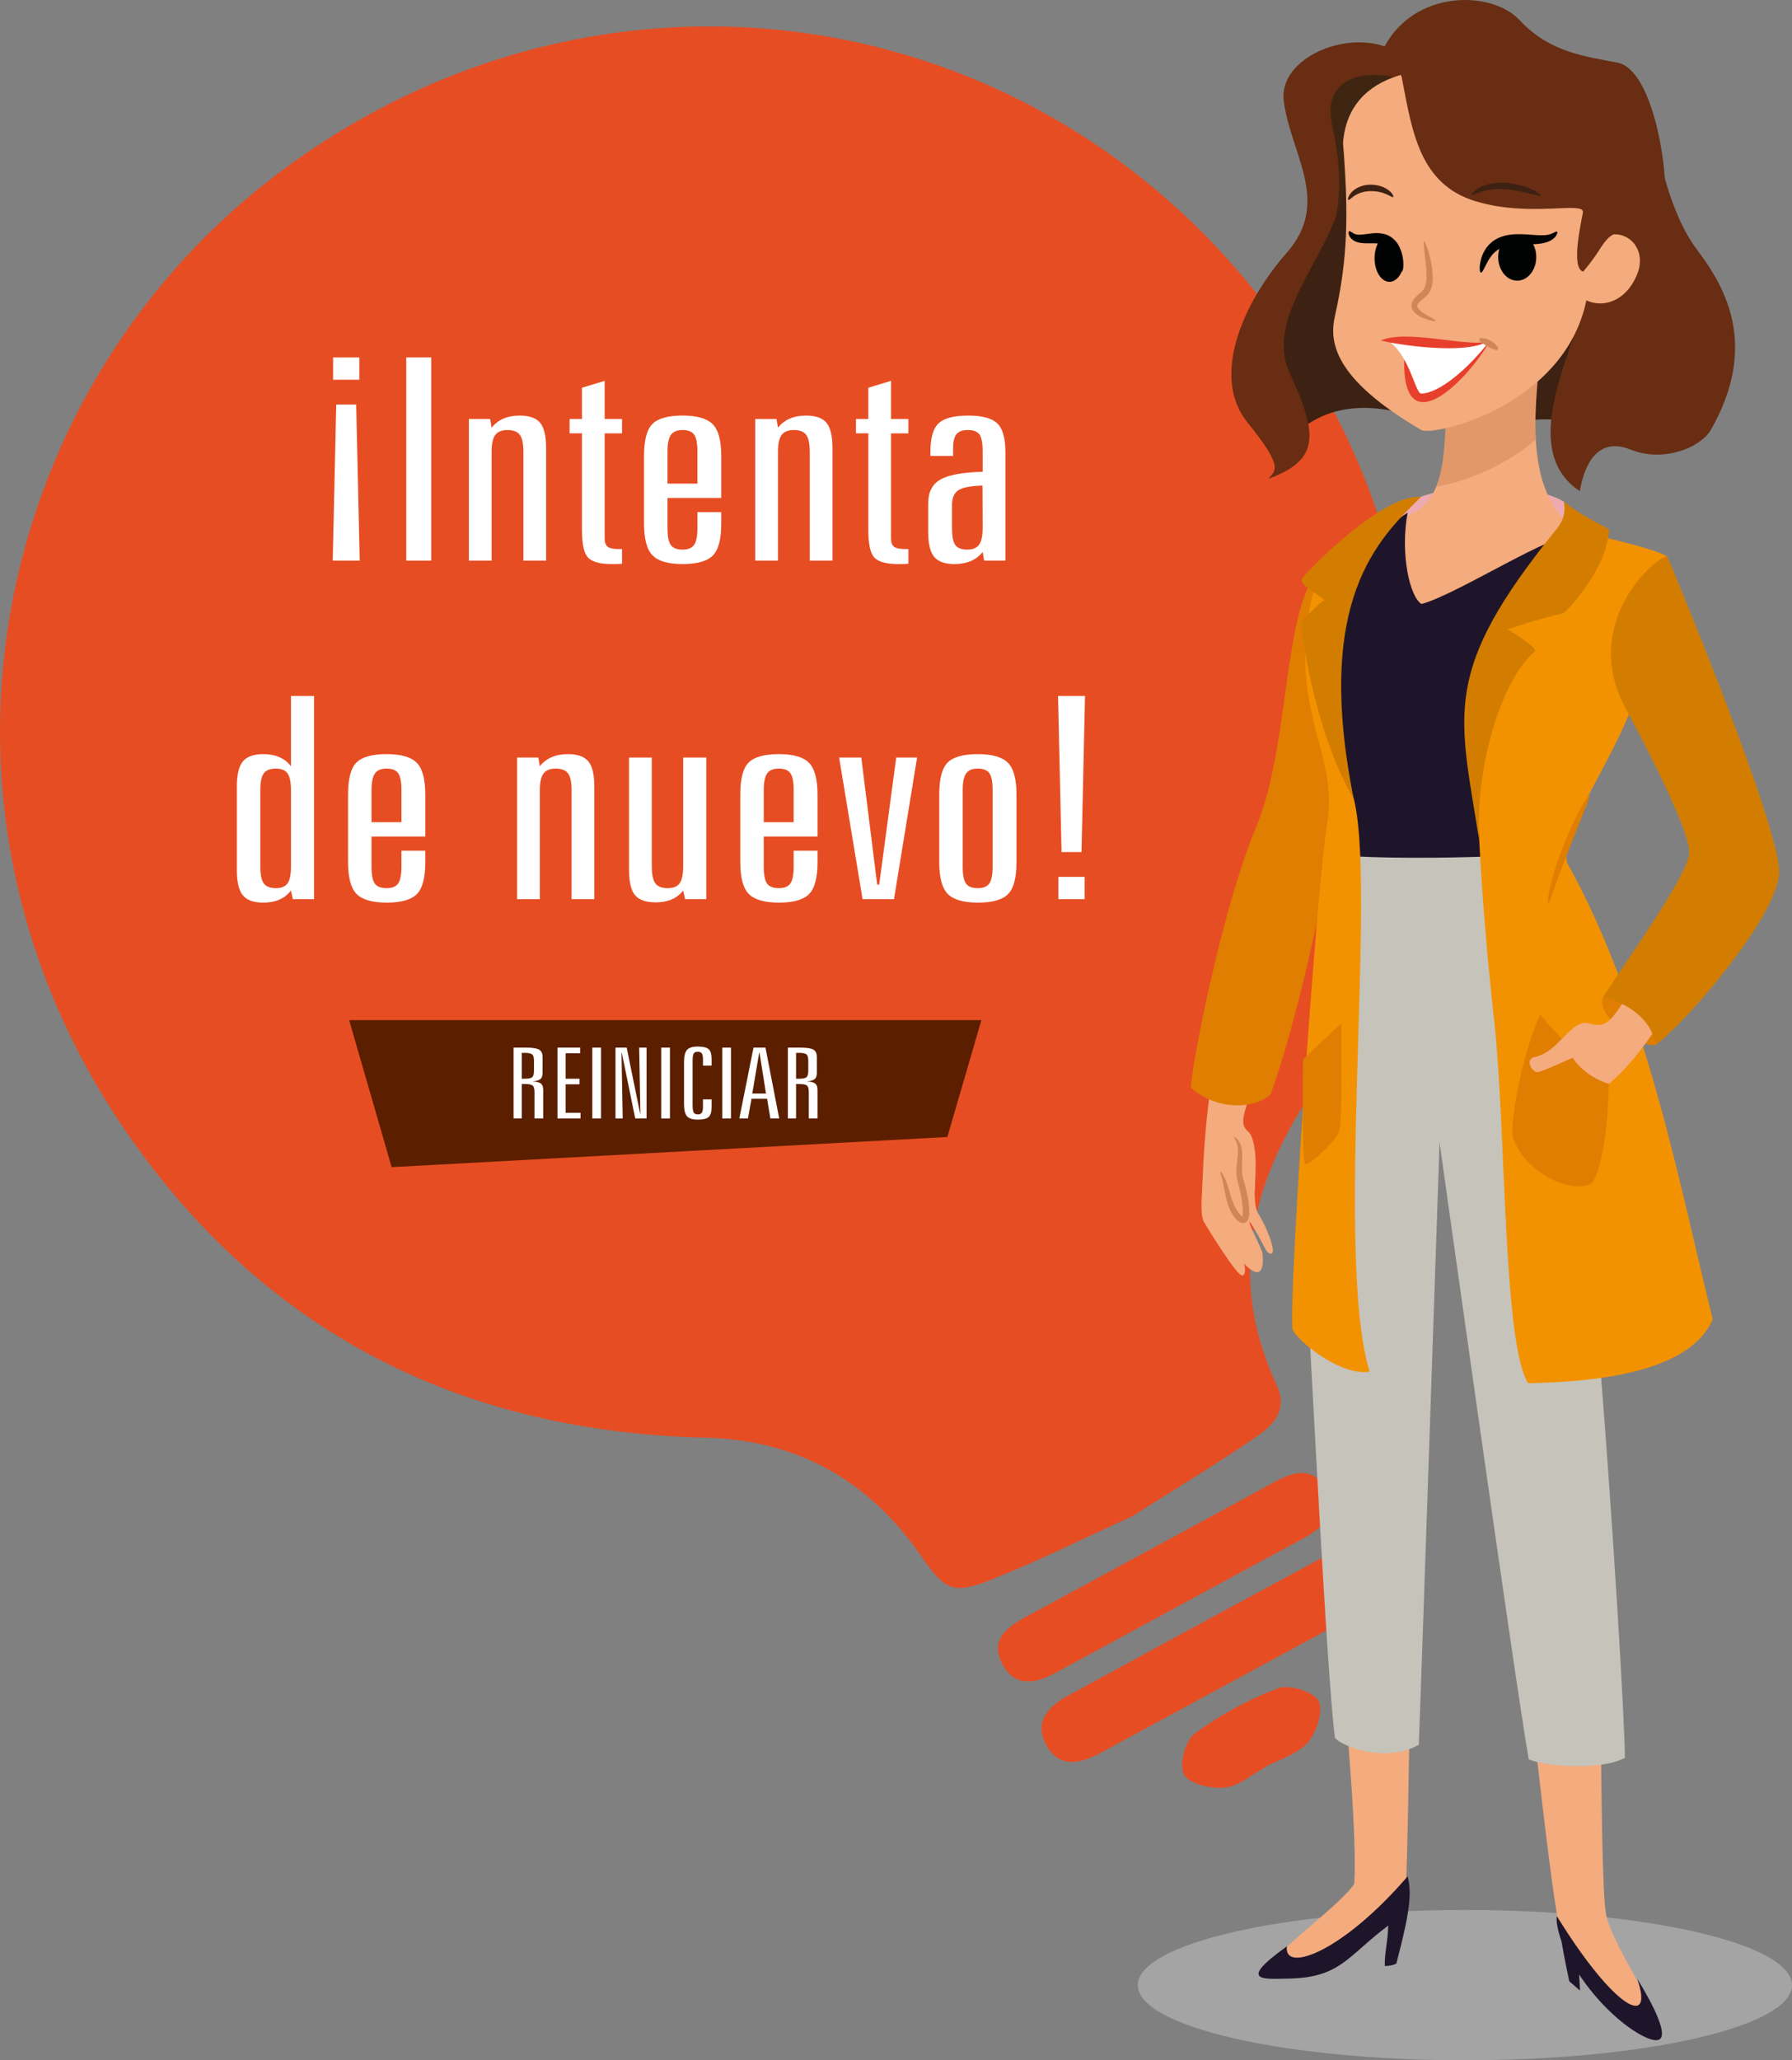 <?xml version="1.0" encoding="utf-8"?>
<!-- Generator: Adobe Illustrator 16.0.0, SVG Export Plug-In . SVG Version: 6.00 Build 0)  -->
<!DOCTYPE svg PUBLIC "-//W3C//DTD SVG 1.1//EN" "http://www.w3.org/Graphics/SVG/1.1/DTD/svg11.dtd">
<svg version="1.1" id="Capa_1" xmlns="http://www.w3.org/2000/svg" xmlns:xlink="http://www.w3.org/1999/xlink" x="0px" y="0px"
	 width="451.103px" height="518.477px" viewBox="0 0 451.103 518.477" enable-background="new 0 0 451.103 518.477"
	 xml:space="preserve">
<rect x="0" y="0" width="451.103" height="518.477" fill="#808080" stroke="none"/>
<g>
	<g opacity="0.907">
		<path fill="#A7A7A7" d="M451.103,499.571c0,10.441-36.861,18.905-82.338,18.905s-82.34-8.464-82.34-18.905
			c0-10.445,36.863-18.915,82.34-18.915S451.103,489.126,451.103,499.571z"/>
	</g>
	<g>
		<path fill-rule="evenodd" clip-rule="evenodd" fill="#E74D23" d="M284.964,381.602c-11.885,5.398-23.453,11.156-35.42,15.931
			c-9.828,3.921-11.772,2.53-17.762-6.108c-13.076-18.84-31.088-29.093-54.187-29.629c-60.93-1.415-110.342-26.021-145.145-75.994
			C-24.726,203.705-2.232,99.803,67.777,45.367C149.536-18.205,263.106-1.889,322.89,82.563
			c44.756,63.224,40.923,138.837,5.572,195.017c-14.516,23.055-18.698,45.99-7.056,71.058c2.923,6.289-1.028,10.109-5.235,12.989
			C305.962,368.613,295.354,375.008,284.964,381.602z M247.8,312.695c69.792-37.938,95.582-125.25,57.676-195.248
			c-37.67-69.549-125.761-95.683-195.392-57.969c-69.848,37.85-95.818,126.097-57.688,196.051
			C90.34,325.166,177.796,350.738,247.8,312.695z"/>
		<path fill-rule="evenodd" clip-rule="evenodd" fill="#E74D23" d="M307.956,424.369c-10.209,5.535-20.405,11.07-30.614,16.598
			c-5.191,2.805-10.683,4.357-14.048-2.013c-3.123-5.915,0.896-9.717,5.809-12.378c20.605-11.244,41.247-22.438,61.902-33.581
			c4.924-2.667,10.283-3.952,13.549,1.895c3.503,6.295-0.804,10.054-5.982,12.864C328.368,413.301,318.165,418.836,307.956,424.369z
			"/>
		<path fill-rule="evenodd" clip-rule="evenodd" fill="#E74D23" d="M289.646,389.879c10.42-5.646,20.842-11.281,31.25-16.965
			c4.711-2.574,9.61-3.939,12.714,1.744c3.179,5.834-0.286,9.648-5.385,12.403c-20.842,11.287-41.684,22.587-62.5,33.911
			c-5.073,2.749-10.216,3.709-13.376-2.15c-3.328-6.17,1.16-9.373,6.033-12.01C268.821,401.197,279.224,395.525,289.646,389.879z"/>
		<path fill-rule="evenodd" clip-rule="evenodd" fill="#E74D23" d="M318.626,444.632c-3.402,1.851-6.668,4.817-10.233,5.217
			c-3.453,0.38-8.962-0.86-10.333-3.247c-1.322-2.318,0.299-8.564,2.667-10.328c6.37-4.699,13.574-8.613,20.991-11.405
			c2.805-1.06,8.888,0.817,10.196,3.179c1.31,2.381-0.474,7.848-2.68,10.434c-2.506,2.923-6.993,4.163-10.62,6.12
			C318.614,444.607,318.626,444.619,318.626,444.632z"/>
		<circle fill-rule="evenodd" clip-rule="evenodd" fill="#E74D23" cx="177.86" cy="183.288" r="161.487"/>
	</g>
	<g>
		<path fill="#F4AB7D" d="M315.142,273.802c-1.559,5.682-3.453,8.913-1.004,10.917c2.451,2.004,1.939,10.58,1.719,14.811
			c-0.225,4.234-13.191,0.895-13.191,0.895s0-11.92,2.117-27.179C307.568,273.245,315.142,273.802,315.142,273.802z"/>
		<path fill="#F4AB7D" d="M303.158,288.764c0.075,6.832-1.559,16.263-0.074,18.787c1.486,2.524,8.464,13.737,9.653,13.441
			c1.189-0.297,0.446-2.971,0.446-2.971c2.378,2.525,5.345,4.01,4.603-2.822c-1.93-4.752-3.268-6.682-3.268-7.869
			c3.715,5.494,4.01,8.316,5.496,8.168c1.486-0.15-1.338-7.131-3.27-10.1c-1.93-2.971,0.002-13.219-1.038-16.486
			C314.667,285.646,303.158,288.764,303.158,288.764z"/>
		<g>
			<g>
				<path fill="#D28657" d="M307.233,294.854c0.14-0.093,1.127,1.205,1.879,3.698c0.42,1.214,0.725,2.749,1.35,4.233
					c0.32,0.748,0.709,1.525,1.215,2.23c0.242,0.357,0.533,0.688,0.821,0.944c0.073,0.068,0.144,0.118,0.212,0.159
					c0.049,0.035,0.032,0.021,0.041,0.024c0.008,0,0.013-0.004,0.014-0.011c-0.035,0.178,0.117-0.456,0.1-0.98
					c0.002-0.539-0.028-1.108-0.089-1.688c-0.119-1.178-0.326-2.336-0.556-3.445c-0.117-0.553-0.244-1.096-0.379-1.623
					c-0.131-0.533-0.284-1.012-0.412-1.611c-0.459-2.315,0.018-4.279,0.135-5.822c0.175-1.559,0.014-2.753-0.318-3.537
					c-0.322-0.783-0.65-1.181-0.543-1.275c0.053-0.058,0.544,0.18,1.102,0.978c0.57,0.783,0.953,2.233,0.908,3.89
					c0.01,1.648-0.289,3.557,0.178,5.434c0.601,1.955,1.251,4.35,1.502,6.85c0.066,0.623,0.1,1.248,0.09,1.885
					c-0.006,0.318-0.035,0.648-0.086,0.988c-0.035,0.283-0.243,0.926-0.614,1.309c-0.38,0.283-0.866,0.383-1.327,0.24
					c-0.218-0.092-0.471-0.174-0.617-0.299c-0.142-0.094-0.268-0.193-0.371-0.295c-0.438-0.406-0.766-0.828-1.043-1.262
					c-0.566-0.855-0.95-1.731-1.26-2.578c-0.608-1.732-0.771-3.242-1.053-4.473C307.653,296.341,307.032,294.965,307.233,294.854z"
					/>
			</g>
		</g>
		<path fill="#F4AB7D" d="M402.367,350.998c0.774,24.777,0.021,121.959,1.956,130.863c1.938,8.906,15.1,25.939,12.39,29.812
			c-2.712,3.873-20.134-13.938-23.618-24.393c-3.483-10.454-14.711-127.379-14.711-127.379L402.367,350.998z"/>
		<path fill="#1F152A" d="M391.935,482.249c14.713,23.812,24.488,28.167,20.229,15.778c0,0,9.583,15.002,4.936,15.389
			c-3.236,0.27-12.68-6.088-19.588-16.518l0.23,4.031l-2.71-2.324c0,0-1.228-5.736-1.966-10.098
			C392.161,485.975,391.628,483.24,391.935,482.249z"/>
		<path fill="#F4AB7D" d="M355.71,354.482c0,15.1-1.161,121.087-2.033,123.701c-0.871,2.613-15.973,18.973-33.396,17.811
			c-4.646-1.162,16.263-15.488,20.618-21.877c1.453-21.778-9.002-108.602-10.164-123.41
			C329.575,335.898,355.71,354.482,355.71,354.482z"/>
		<path fill="#1F152A" d="M354.354,472.182c0.967,4.064,0.822,8.035-2.855,21.972c-1.309,0.679-2.905,0.581-2.905,0.581
			c-0.075-3.424,0.728-5.662,0.872-10.162c-10.453,7.84-12.051,13.211-25.505,13.356c-5.644,0.062-12.775,0.968,0-8.13
			C322.991,496.572,337.704,491.54,354.354,472.182z"/>
		<path fill="#3D2113" d="M326.259,109.08c6.969-6.39,16.844-8.518,30.394-4.066c13.55,4.452,22.457,0.967,30.2,0.581
			c7.741-0.387,19.164,1.354,23.809,2.129c13.552-8.711,1.549-62.335,0.775-66.787c-0.775-4.452-48.009-32.522-56.14-30.198
			c-8.132,2.322-16.067,0-18.972,3.483c-2.903,3.486,0.773,40.073-7.357,51.106C320.839,76.365,313.868,96.109,326.259,109.08z"/>
		<path fill="#682D12" d="M399.192,73.144c-0.775,11.615-18.537,39.226-1.5,50.454c1.162-6.969,4.646-13.744,12.777-10.453
			c8.131,3.29,17.42-0.389,20.132-4.842c12.003-20.906,4.065-35.619-3.29-45.299c-7.355-9.678-9.873-25.359-9.873-25.359
			l-15.487,18.004"/>
		<path fill="#682D12" d="M357.232,18.673c-8.71-15.099-35.812-6.58-34.069,6.776c1.742,13.359,12,25.361,0.771,38.137
			c-11.227,12.779-19.164,31.361-9.873,42.781c9.294,11.425,6.971,12.005,5.229,14.133c12.584-4.646,12.776-10.646,5.422-26.52
			c-7.357-15.875,13.928-32.479,13.742-50.141C338.261,25.256,344.651,19.643,357.232,18.673z"/>
		<path fill="#3E2512" d="M335.358,31.644c1.848,8.442,2.43,16.345,0.842,23.157c1.383-3.609,2.293-7.262,2.254-10.961
			c-0.162-15.592,4.312-22.053,13.188-24.299C342.173,17.435,332.819,20.035,335.358,31.644z"/>
		<path fill="#C6C3BB" d="M409.034,442.371c-6.193,3.291-19.938,2.13-24.198,0.388c-3.29-18.392-22.454-155.259-22.454-155.259
			s-5.035,148.479-5.229,151.577c-8.131,4.648-19.164,0.582-21.1-1.741c-2.131-15.874-6.195-100.469-7.356-117.699
			s2.903-56.916,3.872-70.467c0.967-13.55,6.969-36.007,6.969-36.007s21.391,3.679,45.298-0.193
			C397.419,231.36,409.228,430.755,409.034,442.371z"/>
		<path fill="#EDABB1" d="M393.835,126.389c-5.082-3.63-25.117-6.679-39.637,0c-12.341,9.291-7.84,10.6-7.113,10.744
			c0.725,0.145,48.929,5.228,48.929,5.228"/>
		<path fill="#F4AB7D" d="M387.882,86.898c-1.354,15.484-5.035,38.377,10.455,47.477c-5.809,22.648-42.253,27.489-42.253,27.489
			s-7.548-26.134-4.258-31.362c12.39-2.71,11.81-15.197,12.392-32.425C367.121,91.688,387.882,86.898,387.882,86.898z"/>
		<path fill="#D28657" fill-opacity="0.5" d="M361.548,122.452c2.384-5.824,2.327-14.284,2.67-24.375
			c2.903-6.39,23.664-11.179,23.664-11.179c-0.615,7.042-1.709,15.619-1.264,23.732
			C377.921,118.064,367.226,121.604,361.548,122.452z"/>
		<path fill="#1F152A" d="M395.026,135.471c-6.388,9.873-21.221,71.446-17.541,79.963c-24.585,0.969-37.428,0-37.428,0
			c-6.582-24.005-11.073-69.977,14.285-86.432c-1.935,10.453,0.58,21.246,3.486,22.989
			C366.347,149.861,392.316,133.148,395.026,135.471z"/>
		<path fill="#F4AB7D" d="M338.083,35.936c1.451,18.293,1.162,29.328-2.033,43.557c-1.453,6.389-0.58,15.68,21.779,28.748
			c3.338,1.598,37.312-6.389,41.812-34.266c4.641-28.729-4.645-51.687-22.066-55.172C360.151,15.318,339.534,17.352,338.083,35.936z
			"/>
		<path fill="#F4AB7D" d="M400.803,62.553c4.938-7.598,14.519-1.936,11.423,6.195c-3.207,8.418-11.13,9.438-15.341,5.082
			C397.659,67.635,400.803,62.553,400.803,62.553z"/>
		<g>
			<g>
				<g>
					<path fill="#010202" d="M372.781,68.604c-0.316-0.057-0.526-1.492,0.157-3.79c0.372-1.125,1.04-2.512,2.337-3.66
						c1.265-1.186,3.129-1.885,4.949-2.103c1.834-0.222,3.493-0.094,4.934,0.006c1.441,0.111,2.673,0.194,3.65,0.128
						c1.944-0.08,2.791-1.099,3.139-0.891c0.133,0.082,0.135,0.51-0.28,1.101c-0.394,0.595-1.302,1.281-2.503,1.62
						c-2.403,0.733-5.582,0.298-8.607,0.651c-1.505,0.192-2.78,0.625-3.732,1.359c-0.978,0.702-1.661,1.665-2.18,2.54
						C373.646,67.354,373.171,68.686,372.781,68.604z"/>
				</g>
			</g>
		</g>
		<path fill="#010202" d="M384.971,60.119c1.062,1.092,1.751,2.721,1.751,4.564c0,3.287-2.146,5.952-4.792,5.952
			s-4.79-2.665-4.79-5.952c0-1.773,0.636-3.348,1.627-4.438C380.833,60.156,382.901,60.123,384.971,60.119z"/>
		<g>
			<g>
				<path fill="#D28657" d="M361.41,80.754c-0.067,0.18-1.458,0.021-3.587-0.922c-0.524-0.268-1.104-0.57-1.668-1.113
					c-0.278-0.268-0.565-0.617-0.729-1.096c-0.196-0.479-0.129-1.068,0.038-1.546c0.396-0.925,1.052-1.503,1.675-2.058
					c0.709-0.585,1.115-0.9,1.422-1.566c0.598-1.267,0.57-2.883,0.502-4.283c-0.079-1.424-0.252-2.726-0.381-3.823
					c-0.273-2.193-0.403-3.579-0.178-3.63c0.213-0.047,0.738,1.243,1.309,3.418c0.275,1.091,0.572,2.398,0.743,3.91
					c0.134,1.494,0.306,3.26-0.532,5.12c-0.219,0.454-0.518,0.874-0.866,1.237c-0.388,0.37-0.705,0.6-0.993,0.836
					c-0.586,0.475-1.106,0.977-1.312,1.406c-0.424,0.688,0.672,1.645,1.535,2.184C360.208,79.945,361.501,80.518,361.41,80.754z"/>
			</g>
		</g>
		<path fill="#010202" d="M352.796,68.49c-0.684,1.473-1.777,2.438-3.02,2.438c-2.073,0-3.757-2.667-3.757-5.953
			c0-1.991,0.622-3.742,1.572-4.824C350.731,61.951,352.095,65.072,352.796,68.49z"/>
		<g>
			<path fill="#3D2113" d="M350.714,49.582c0.167-0.106-0.12-0.917-1.164-1.713c-1.017-0.797-2.762-1.455-4.74-1.392
				c-1.985,0.034-3.73,0.942-4.598,1.925c-0.879,0.996-0.992,1.829-0.822,1.906c0.225,0.123,0.695-0.447,1.579-1.039
				c0.884-0.586,2.255-1.13,3.896-1.166c1.63-0.053,3.115,0.321,4.098,0.755C349.962,49.276,350.519,49.732,350.714,49.582z"/>
		</g>
		<path fill="#E73F2C" d="M374.476,86.752c-5.516,9.295-21.299,25.075-21.006,3.968C354.729,90.142,374.476,86.752,374.476,86.752z"
			/>
		<path fill="#FFFFFF" d="M374.766,86.075c-7.452,2.129-18.292,0.192-24.681,0.192c4.838,3.776,6.193,12.584,7.646,12.777
			C362.376,99.045,369.829,92.463,374.766,86.075z"/>
		<path fill="#E73F2C" d="M374.282,85.979c-5.13,1.355-20.23-3.195-26.714-0.291C352.116,86.85,368.862,89.268,374.282,85.979z"/>
		<g>
			<g>
				<path fill="#D28657" d="M372.347,85.301c0.127-0.415,1.488-0.353,2.85,0.434c0.705,0.341,1.226,0.867,1.566,1.264
					c0.338,0.406,0.465,0.74,0.326,0.916c-0.307,0.371-1.428-0.07-2.675-0.752C373.173,86.439,372.201,85.743,372.347,85.301z"/>
			</g>
		</g>
		<g>
			<g>
				<g>
					<path fill="#010202" d="M352.817,68.385c-0.378,0.052-0.795-0.997-1.419-2.555c-0.623-1.518-1.557-3.719-3.348-4.31
						c-1.869-0.656-4.484,0.1-6.576-0.646c-1.064-0.365-1.711-1.18-1.881-1.719c-0.201-0.554-0.123-0.887,0.027-0.956
						c0.362-0.187,1.005,0.833,2.297,0.864c0.672,0.045,1.589-0.098,2.755-0.257c1.148-0.13,2.61-0.325,4.249,0.225
						c1.652,0.565,2.817,1.926,3.36,3.106c0.576,1.204,0.827,2.314,0.924,3.234C353.406,67.218,353.158,68.341,352.817,68.385z"/>
				</g>
			</g>
		</g>
		<path fill="#F39200" d="M384.688,348.094c11.904-0.291,40.219-1.307,46.461-16.116c-7.695-30.635-16.552-78.984-36.588-114.701
			c-2.47-7.403,11.761-25.843,16.986-41.523c5.082-17.277,8.617-34.989,8.229-35.571c-2.131-2.031-21.587-6.244-21.587-6.244
			s-22.795,14.52-25.408,35.427c-2.613,20.908,0.292,59.964,3.339,87.406C379.171,284.209,378.301,338.221,384.688,348.094z"/>
		<path fill="#D37D00" d="M393.642,126.244c5.615,4.453,11.496,6.576,11.445,7.188c-0.822,10.115-10.283,19.914-11.445,20.883
			c-6.969,1.548-14.131,4.065-14.131,4.065c8.516,5.129,6.775,5.611,6.775,5.611c-8.132,6.971-14.906,28.266-13.938,47.43
			c-5.033-32.133-9.776-42.299,19.744-78.595C394.622,129.717,393.642,126.244,393.642,126.244z"/>
		<path fill="#DF7E00" d="M333.243,142.311c-10.551,8.18-8.133,44.525-17.037,65.819c-8.903,21.295-16.454,61.368-16.454,65.626
			c7.745,6.582,17.425,4.647,20.134,1.55c8.131-22.457,16.067-63.691,18.391-77.242
			C334.886,178.221,333.243,142.311,333.243,142.311z"/>
		<path fill="#F39200" d="M340.55,200.146c6.357,21.224-4.791,115.426,4.211,145.044c-7.26,1.162-17.858-7.55-19.311-10.454
			c-1.451-2.903,5.809-110.344,8.712-128.057s-11.179-29.184-3.05-59.964c6.389-5.227,5.953-1.598,5.953-1.598
			S332.421,172.995,340.55,200.146z"/>
		<path fill="#D37D00" d="M357.683,125.082c-10.841,10.648-26.955,25.939-16.889,76.079c-10.649-18.391-13.357-44.524-13.357-44.524
			s5.224-5.615,6-5.615c-3.872-2.904-6.193-4.063-5.613-5.42C328.402,144.248,348.173,124.066,357.683,125.082z"/>
		<path fill="#DF7E00" d="M396.159,264.465c-3.631-3.341-8.422-9.147-8.422-9.147c-4.356,9.147-7.549,26.423-6.969,30.634
			c2.902,9.584,15.824,14.955,20.18,11.615c3.922-7.113,4.065-24.826,4.065-24.826S399.062,267.369,396.159,264.465z"/>
		<path fill="#DF7E00" d="M416.872,262.916c-4.164,1.064-15.193-7.261-13.356-12.003
			C407.192,248.688,419.101,251.976,416.872,262.916z"/>
		<path fill="#F4AB7D" d="M411.257,248.688c-4.936,5.951-5.664,10.551-11.035,8.904c-4.86-1.489-7.693,7.454-14.227,8.469
			c-2.179,1.016-0.096,4.017,1.258,3.728c1.355-0.291,8.614-3.582,8.614-3.582c3.632,5.227,9.146,6.533,9.146,6.533
			c7.261-5.953,13.504-16.552,13.504-16.552L411.257,248.688z"/>
		<path fill="#D37D00" d="M419.777,140.182c0.772,1.743,28.843,68.914,28.069,79.759c-0.774,10.84-22.648,36.586-30.975,42.976
			c-1.938-9.776-13.356-12.003-13.356-12.003c6.969-10.648,20.715-29.814,21.683-35.814c0.968-6.001-15.738-36.165-16.844-38.523
			C398.094,154.7,419.003,138.439,419.777,140.182z"/>
		<path fill="#DF7E00" d="M337.695,257.495c-0.196,5.808,0.386,25.167-0.776,27.683c-1.162,2.517-7.354,8.13-8.322,7.743
			c-0.969-0.388-0.58-26.328-0.58-26.328L337.695,257.495z"/>
		<g>
			<path fill="#DF7E00" d="M389.769,227.295c-0.111-0.019-0.127-0.435-0.059-1.181c0.034-0.375,0.089-0.829,0.164-1.359
				c0.09-0.521,0.232-1.104,0.381-1.753c0.581-2.602,1.729-6.082,3.191-9.845c2.925-7.533,6.245-13.222,6.632-13.012
				c0.405,0.213-2.22,6.145-5.117,13.604c-1.448,3.728-2.753,7.106-3.604,9.573c-0.223,0.615-0.425,1.171-0.604,1.66
				c-0.152,0.492-0.297,0.916-0.424,1.261C390.074,226.936,389.88,227.313,389.769,227.295z"/>
		</g>
		<path fill="#682D12" d="M352.974,20.031c2.518,13.163,4.453,26.325,18.392,30.584c13.938,4.261,27.683-0.193,27.101,2.904
			c-0.58,3.098-3.025,14.059,0.074,14.834c4.064-4.84,4.118-6.088,6.121-8.251c3.315-3.582,14.711-3.098,14.52-12.972
			c-0.193-9.872-4.066-29.812-12.003-31.36c-7.937-1.549-17.036-2.516-24.585-10.647c-7.551-8.129-29.039-7.744-35.428,9.679
			C349.876,13.252,352.78,18.093,352.974,20.031z"/>
		<g>
			<path fill="#3D2113" d="M370.507,49.004c0.163,0.199,1.026-0.346,2.508-0.809c1.482-0.468,3.628-0.755,6.035-0.554
				c4.832,0.382,8.588,1.983,8.785,1.556c0.23-0.355-3.405-2.75-8.665-3.178c-2.606-0.223-5.048,0.292-6.593,1.113
				C371.019,47.953,370.377,48.87,370.507,49.004z"/>
		</g>
	</g>
	<g>
		<g>
			<g>
				<path fill="#FFFFFF" d="M84.642,101.806h5.022l0.884,39.279h-6.79L84.642,101.806z M83.852,89.95h6.604v5.615h-6.604V89.95z"/>
				<path fill="#FFFFFF" d="M102.268,89.95h6.279v51.135h-6.279V89.95z"/>
				<path fill="#FFFFFF" d="M137.474,112.761v28.324h-5.72v-27.422c0-2.034-0.303-3.45-0.907-4.247
					c-0.604-0.798-1.636-1.196-3.093-1.196c-1.427,0-2.449,0.41-3.07,1.23c-0.62,0.821-0.93,2.225-0.93,4.213v27.422h-5.721v-35.639
					h5.35l0.371,2.184c0.775-0.993,1.76-1.75,2.953-2.271c1.193-0.52,2.565-0.78,4.116-0.78c2.419,0,4.132,0.607,5.14,1.82
					C136.969,107.613,137.474,109.733,137.474,112.761z"/>
				<path fill="#FFFFFF" d="M152.217,95.843v9.604h4.371v3.605h-4.371v26.486c0,0.994,0.256,1.682,0.768,2.062
					c0.511,0.382,1.434,0.572,2.767,0.572h0.837v3.709c-0.342,0.023-0.69,0.041-1.047,0.053c-0.356,0.011-0.859,0.018-1.511,0.018
					c-2.915,0-4.899-0.526-5.953-1.578c-1.054-1.051-1.581-3.392-1.581-7.02v-24.303h-3.116v-3.605h3.116v-7.869L152.217,95.843z"/>
				<path fill="#FFFFFF" d="M181.562,114.737v10.574h-13.534v7.522c0,2.127,0.279,3.571,0.837,4.333
					c0.559,0.764,1.551,1.145,2.977,1.145c1.364,0,2.326-0.393,2.884-1.179c0.558-0.785,0.837-2.219,0.837-4.299v-3.952h6v2.912
					c0,3.93-0.714,6.604-2.14,8.025c-1.427,1.422-3.953,2.133-7.581,2.133c-3.597,0-6.115-0.723-7.557-2.167
					s-2.163-4.131-2.163-8.061v-16.987c0-3.952,0.705-6.633,2.116-8.043c1.41-1.409,3.945-2.115,7.604-2.115
					c3.597,0,6.116,0.723,7.558,2.167C180.842,108.191,181.562,110.854,181.562,114.737z M175.562,113.663
					c0-2.104-0.279-3.537-0.837-4.299c-0.558-0.764-1.52-1.145-2.884-1.145c-1.395,0-2.379,0.404-2.953,1.213
					c-0.574,0.81-0.86,2.219-0.86,4.23v8.043h7.534V113.663z"/>
				<path fill="#FFFFFF" d="M209.559,112.761v28.324h-5.72v-27.422c0-2.034-0.302-3.45-0.907-4.247
					c-0.604-0.798-1.635-1.196-3.092-1.196c-1.428,0-2.45,0.41-3.07,1.23c-0.621,0.821-0.93,2.225-0.93,4.213v27.422h-5.721v-35.639
					h5.349l0.372,2.184c0.774-0.993,1.759-1.75,2.953-2.271c1.193-0.52,2.564-0.78,4.115-0.78c2.419,0,4.132,0.607,5.14,1.82
					C209.055,107.613,209.559,109.733,209.559,112.761z"/>
				<path fill="#FFFFFF" d="M224.302,95.843v9.604h4.372v3.605h-4.372v26.486c0,0.994,0.256,1.682,0.768,2.062
					c0.512,0.382,1.434,0.572,2.767,0.572h0.838v3.709c-0.342,0.023-0.69,0.041-1.047,0.053c-0.356,0.011-0.86,0.018-1.512,0.018
					c-2.914,0-4.899-0.526-5.952-1.578c-1.055-1.051-1.581-3.392-1.581-7.02v-24.303h-3.117v-3.605h3.117v-7.869L224.302,95.843z"/>
				<path fill="#FFFFFF" d="M253.09,113.767v27.318h-5.349l-0.372-2.184c-0.774,0.993-1.76,1.75-2.953,2.271
					c-1.193,0.52-2.565,0.78-4.115,0.78c-2.419,0-4.132-0.607-5.14-1.82c-1.008-1.214-1.511-3.334-1.511-6.361v-7.107
					c0-2.796,1.015-4.784,3.046-5.963c2.03-1.179,5.588-1.838,10.673-1.977v-5.061c0-2.15-0.271-3.594-0.813-4.334
					c-0.543-0.739-1.512-1.109-2.906-1.109c-1.334,0-2.287,0.341-2.86,1.022c-0.574,0.683-0.86,1.854-0.86,3.519v1.977h-5.721
					v-0.971c0-3.559,0.697-5.98,2.093-7.263c1.396-1.283,3.875-1.925,7.441-1.925c3.472,0,5.898,0.647,7.278,1.941
					C252.399,107.815,253.09,110.23,253.09,113.767z M247.323,122.19c-2.977,0.093-5,0.486-6.069,1.18s-1.604,1.941-1.604,3.744
					v5.72c0,2.127,0.279,3.571,0.837,4.333c0.559,0.764,1.55,1.145,2.977,1.145c1.396,0,2.396-0.41,3-1.23s0.906-2.236,0.906-4.247
					L247.323,122.19z"/>
				<path fill="#FFFFFF" d="M73.247,175.15h5.813v51.135h-5.348l-0.466-2.184c-0.775,1.017-1.743,1.779-2.906,2.287
					c-1.163,0.509-2.52,0.764-4.069,0.764c-2.389,0-4.093-0.607-5.116-1.82c-1.022-1.214-1.534-3.334-1.534-6.361v-21.01
					c0-3.027,0.512-5.147,1.534-6.361c1.023-1.213,2.728-1.82,5.116-1.82c1.55,0,2.914,0.261,4.092,0.78
					c1.179,0.521,2.14,1.277,2.884,2.271V175.15z M73.247,198.863c0-2.012-0.286-3.421-0.86-4.23
					c-0.574-0.809-1.558-1.213-2.953-1.213c-1.426,0-2.434,0.394-3.023,1.179c-0.589,0.786-0.883,2.207-0.883,4.265v19.171
					c0,2.08,0.294,3.514,0.883,4.299c0.59,0.786,1.598,1.179,3.023,1.179c1.396,0,2.379-0.404,2.953-1.213
					c0.574-0.81,0.86-2.23,0.86-4.265V198.863z"/>
				<path fill="#FFFFFF" d="M107.058,199.938v10.574H93.523v7.522c0,2.127,0.279,3.571,0.838,4.333
					c0.559,0.764,1.55,1.145,2.977,1.145c1.363,0,2.325-0.393,2.883-1.179c0.559-0.785,0.838-2.219,0.838-4.299v-3.952h5.999v2.912
					c0,3.93-0.714,6.604-2.14,8.025c-1.426,1.422-3.953,2.133-7.58,2.133c-3.598,0-6.115-0.723-7.558-2.167
					c-1.441-1.444-2.163-4.131-2.163-8.061v-16.987c0-3.952,0.705-6.633,2.117-8.043c1.41-1.409,3.944-2.115,7.604-2.115
					c3.596,0,6.115,0.723,7.557,2.167C106.337,193.392,107.058,196.055,107.058,199.938z M101.059,198.863
					c0-2.104-0.279-3.537-0.838-4.299c-0.558-0.764-1.52-1.145-2.883-1.145c-1.396,0-2.38,0.404-2.953,1.213
					c-0.574,0.81-0.861,2.219-0.861,4.23v8.043h7.535V198.863z"/>
				<path fill="#FFFFFF" d="M149.611,197.961v28.324h-5.721v-27.422c0-2.034-0.302-3.45-0.906-4.247
					c-0.605-0.798-1.636-1.196-3.093-1.196c-1.427,0-2.45,0.41-3.069,1.23c-0.621,0.821-0.931,2.225-0.931,4.213v27.422h-5.72
					v-35.639h5.348l0.372,2.184c0.774-0.993,1.759-1.75,2.954-2.271c1.192-0.52,2.564-0.78,4.115-0.78
					c2.418,0,4.131,0.607,5.139,1.82C149.107,192.813,149.611,194.934,149.611,197.961z"/>
				<path fill="#FFFFFF" d="M158.354,190.646h5.72v27.318c0,2.104,0.303,3.554,0.908,4.351c0.604,0.798,1.635,1.196,3.092,1.196
					c1.426,0,2.434-0.41,3.023-1.23c0.588-0.82,0.883-2.259,0.883-4.316v-27.318h5.814v35.639h-5.349l-0.466-2.184
					c-0.775,0.993-1.736,1.739-2.883,2.235c-1.147,0.497-2.496,0.745-4.046,0.745c-2.45,0-4.179-0.601-5.186-1.803
					c-1.008-1.201-1.512-3.305-1.512-6.309V190.646z"/>
				<path fill="#FFFFFF" d="M205.791,199.938v10.574h-13.533v7.522c0,2.127,0.279,3.571,0.838,4.333
					c0.558,0.764,1.549,1.145,2.977,1.145c1.363,0,2.324-0.393,2.883-1.179c0.559-0.785,0.837-2.219,0.837-4.299v-3.952h5.999v2.912
					c0,3.93-0.713,6.604-2.139,8.025c-1.427,1.422-3.953,2.133-7.58,2.133c-3.598,0-6.116-0.723-7.559-2.167
					c-1.441-1.444-2.162-4.131-2.162-8.061v-16.987c0-3.952,0.705-6.633,2.116-8.043c1.411-1.409,3.944-2.115,7.604-2.115
					c3.596,0,6.115,0.723,7.557,2.167C205.07,193.392,205.791,196.055,205.791,199.938z M199.792,198.863
					c0-2.104-0.278-3.537-0.837-4.299c-0.559-0.764-1.52-1.145-2.883-1.145c-1.396,0-2.381,0.404-2.953,1.213
					c-0.574,0.81-0.861,2.219-0.861,4.23v8.043h7.534V198.863z"/>
				<path fill="#FFFFFF" d="M211.232,190.646h5.581l3.999,31.964h0.512l4.279-31.964h5.256l-5.814,35.639h-7.906L211.232,190.646z"
					/>
				<path fill="#FFFFFF" d="M255.88,199.938v17.057c0,3.93-0.714,6.604-2.14,8.025c-1.427,1.422-3.953,2.133-7.581,2.133
					c-3.597,0-6.115-0.723-7.557-2.167c-1.442-1.444-2.163-4.131-2.163-8.061v-16.987c0-3.952,0.705-6.633,2.116-8.043
					c1.41-1.409,3.945-2.115,7.604-2.115c3.597,0,6.116,0.723,7.558,2.167C255.158,193.392,255.88,196.055,255.88,199.938z
					 M249.88,198.863c0-2.104-0.279-3.537-0.837-4.299c-0.558-0.764-1.52-1.145-2.884-1.145c-1.395,0-2.38,0.404-2.953,1.213
					c-0.574,0.81-0.86,2.219-0.86,4.23v19.171c0,2.127,0.279,3.571,0.837,4.333c0.559,0.764,1.551,1.145,2.977,1.145
					c1.364,0,2.326-0.393,2.884-1.179c0.558-0.785,0.837-2.219,0.837-4.299V198.863z"/>
				<path fill="#FFFFFF" d="M266.344,175.15h6.79l-0.884,39.278h-5.022L266.344,175.15z M266.437,220.669h6.604v5.616h-6.604
					V220.669z"/>
			</g>
		</g>
	</g>
	<polygon fill="#5B1F00" points="87.888,256.716 98.588,293.72 238.479,286.13 247.054,256.716 	"/>
	<g>
		<g>
			<path fill="#FFFFFF" d="M129.283,263.64h3.145c1.62,0,2.717,0.169,3.289,0.507c0.572,0.339,0.859,0.946,0.859,1.824v4.034
				c0,0.741-0.189,1.265-0.567,1.571c-0.378,0.306-1.048,0.491-2.01,0.556c1.026,0.048,1.739,0.226,2.14,0.531
				c0.398,0.306,0.6,0.838,0.6,1.595v7.199h-2.188v-6.656c0-0.837-0.16-1.381-0.479-1.631c-0.318-0.249-0.975-0.374-1.969-0.374
				h-0.762v8.661h-2.059V263.64z M131.342,264.956v6.511h0.729c0.94,0,1.566-0.122,1.881-0.368c0.312-0.246,0.469-0.791,0.469-1.637
				v-2.477c0-0.854-0.156-1.405-0.469-1.655c-0.314-0.249-0.94-0.374-1.881-0.374H131.342z"/>
			<path fill="#FFFFFF" d="M140.336,263.64h5.703v1.413h-3.646v6.414h3.484v1.401h-3.484v7.176h3.744v1.413h-5.801V263.64z"/>
			<path fill="#FFFFFF" d="M149.103,263.64h2.188v17.817h-2.188V263.64z"/>
			<path fill="#FFFFFF" d="M154.937,263.64h2.819l3.42,16.754h0.031L160.9,263.64h1.863v17.817h-2.853l-3.387-16.525h-0.065
				l0.293,16.525h-1.815V263.64z"/>
			<path fill="#FFFFFF" d="M166.458,263.64h2.188v17.817h-2.188V263.64z"/>
			<path fill="#FFFFFF" d="M179.131,266.466v1.703h-2.172v-1.654c0-0.693-0.1-1.172-0.3-1.438c-0.2-0.267-0.554-0.399-1.062-0.399
				c-0.465,0-0.789,0.151-0.973,0.453c-0.184,0.303-0.275,0.937-0.275,1.903v11.028c0,0.99,0.098,1.635,0.292,1.933
				s0.551,0.447,1.069,0.447c0.443,0,0.762-0.141,0.956-0.423s0.292-0.761,0.292-1.438v-1.921h2.172v1.981
				c0,1.216-0.254,2.039-0.762,2.47c-0.508,0.432-1.416,0.646-2.723,0.646c-1.286,0-2.183-0.277-2.69-0.833
				s-0.762-1.591-0.762-3.104v-10.546c0-1.506,0.254-2.532,0.762-3.08s1.404-0.822,2.69-0.822c1.318,0,2.229,0.214,2.73,0.641
				S179.131,265.258,179.131,266.466z"/>
			<path fill="#FFFFFF" d="M181.82,263.64h2.188v17.817h-2.188V263.64z"/>
			<path fill="#FFFFFF" d="M189.68,263.64h3.014l3.452,17.817h-2.22l-0.826-4.953h-3.922l-0.892,4.953h-2.171L189.68,263.64z
				 M191.105,264.956l-1.733,10.243h3.452l-1.621-10.243H191.105z"/>
			<path fill="#FFFFFF" d="M198.334,263.64h3.143c1.621,0,2.717,0.169,3.29,0.507c0.573,0.339,0.858,0.946,0.858,1.824v4.034
				c0,0.741-0.188,1.265-0.566,1.571c-0.379,0.306-1.049,0.491-2.01,0.556c1.026,0.048,1.739,0.226,2.139,0.531
				c0.4,0.306,0.6,0.838,0.6,1.595v7.199H203.6v-6.656c0-0.837-0.159-1.381-0.478-1.631c-0.319-0.249-0.976-0.374-1.97-0.374h-0.762
				v8.661h-2.057V263.64z M200.391,264.956v6.511h0.73c0.939,0,1.566-0.122,1.879-0.368c0.313-0.246,0.471-0.791,0.471-1.637v-2.477
				c0-0.854-0.157-1.405-0.471-1.655c-0.312-0.249-0.939-0.374-1.879-0.374H200.391z"/>
		</g>
	</g>
</g>
</svg>

